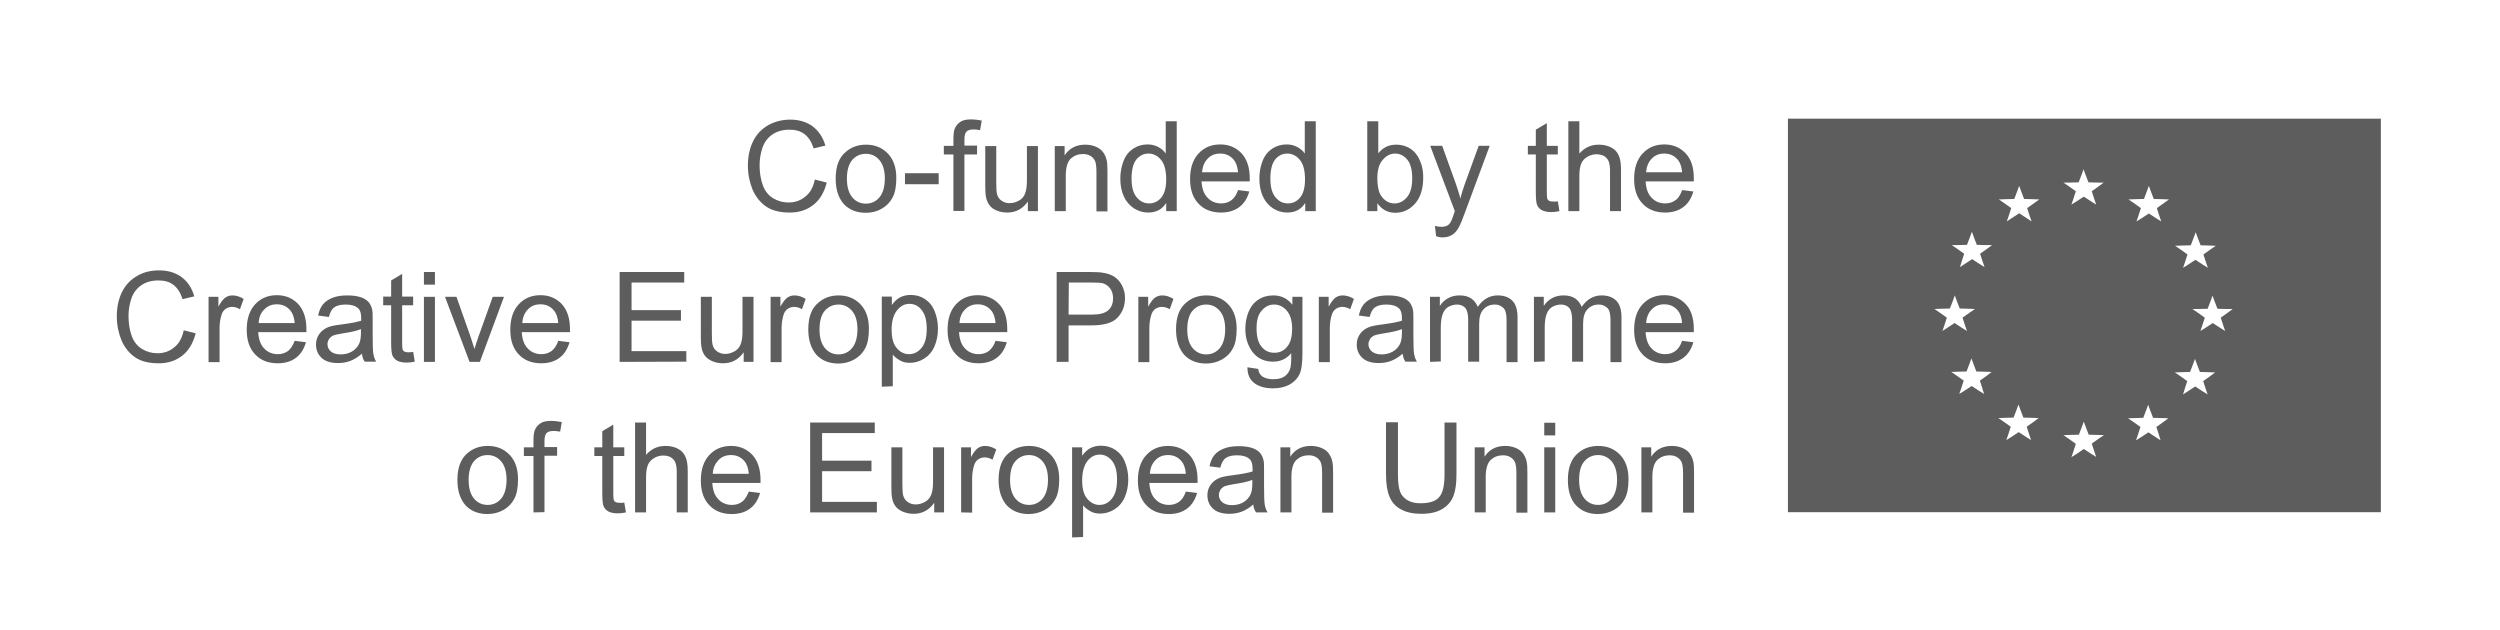 <?xml version="1.0" encoding="utf-8"?>
<!-- Generator: Adobe Illustrator 25.0.1, SVG Export Plug-In . SVG Version: 6.00 Build 0)  -->
<svg version="1.1" id="Layer_1" xmlns="http://www.w3.org/2000/svg" xmlns:xlink="http://www.w3.org/1999/xlink" x="0px" y="0px"
	 viewBox="0 0 1068 269.3" style="enable-background:new 0 0 1068 269.3;" xml:space="preserve">
<style type="text/css">
	.st0{fill:#5D5D5D;}
</style>
<g id="Layer_2_1_">
</g>
<g id="Layer_1_1_">
	<path class="st0" d="M763.8,50.7v168.1h253.3V50.7H763.8z M932,104.9l3.9-0.1l1.3-3.4l0.8-2.2l0.8,2.2l1.3,3.4l3.9,0.1l2.6,0.1
		l-2.2,1.5l-3.1,2.2l1.1,3.4l0.8,2.3l-2.1-1.3l-3.2-2.1l-3.2,2.1l-2.1,1.3l0.8-2.3l1.1-3.4l-3.1-2.2l-2.2-1.5L932,104.9z
		 M829.8,141.4l0.8-2.3l1.1-3.4l-3.1-2.2l-2.2-1.5l2.7-0.1l3.9-0.1l1.3-3.4l0.8-2.2l0.8,2.2l1.3,3.4l3.9,0.1l2.6,0.1l-2.2,1.5
		l-3.1,2.2l1.1,3.4l0.8,2.3l-2.1-1.3L835,138l-3.2,2.1L829.8,141.4z M848.9,160.4l-3.1,2.2l1.1,3.4l0.7,2.3l-2.1-1.3l-3.2-2.1
		l-3.2,2.1l-2.1,1.3l0.8-2.3l1.1-3.4l-3.1-2.2l-2.2-1.5l2.6-0.1l3.9-0.1l1.3-3.4l0.8-2.2l0.8,2.2l1.3,3.4l3.9,0.1l2.6,0.1
		L848.9,160.4z M849,106.2l-3.1,2.2l1.1,3.4l0.8,2.3l-2.1-1.3l-3.2-2.1l-3.2,2.1l-2,1.3l0.7-2.3l1.1-3.4l-3.1-2.2l-2.2-1.5l2.6,0
		l3.9-0.1l1.3-3.4l0.8-2.2l0.8,2.2l1.3,3.4l3.9,0.1l2.6,0L849,106.2z M868.9,180.1l-3.1,2.2l1.1,3.4l0.8,2.3l-2.1-1.3l-3.2-2.1
		l-3.2,2.1l-2.1,1.3l0.8-2.3l1.1-3.4l-3.1-2.2l-2.2-1.5l2.6-0.1l3.9-0.1l1.3-3.4l0.8-2.2l0.8,2.2l1.3,3.4l3.9,0.1l2.6,0.1
		L868.9,180.1z M869.1,86.7l-3.1,2.2l1.1,3.4l0.8,2.3l-2.1-1.4l-3.2-2.1l-3.2,2.1l-2.1,1.4l0.8-2.3l1.1-3.4l-3.1-2.2l-2.2-1.5
		l2.7-0.1l3.9-0.1l1.3-3.4l0.8-2.2l0.8,2.2l1.3,3.4l3.9,0.1l2.6,0.1L869.1,86.7z M896.7,187.3l-3.1,2.2l1.1,3.4l0.8,2.3l-2.1-1.3
		l-3.2-2.1L887,194l-2.1,1.3l0.8-2.3l1.1-3.4l-3.1-2.2l-2.2-1.5l2.7-0.1l3.9-0.1l1.3-3.4l0.8-2.2l0.8,2.2l1.3,3.4l3.9,0.1l2.6,0.1
		L896.7,187.3z M896.7,79.5l-3.1,2.2l1.1,3.4l0.8,2.3l-2.1-1.3l-3.2-2.1l-3.2,2.1l-2.1,1.3l0.8-2.3l1.1-3.4l-3.1-2.2l-2.2-1.5l2.6,0
		l3.9-0.1l1.3-3.4l0.8-2.2l0.8,2.2l1.3,3.4l3.9,0.1l2.6,0L896.7,79.5z M924.3,180.2l-3.1,2.2l1.1,3.4l0.7,2.3l-2-1.3l-3.2-2.1
		l-3.2,2.1l-2.1,1.3l0.8-2.3l1.1-3.4l-3.1-2.2l-2.2-1.5l2.6-0.1l3.9-0.1l1.3-3.4l0.8-2.2l0.8,2.2l1.3,3.4l3.9,0.1l2.6,0.1
		L924.3,180.2z M924.5,86.7l-3.1,2.2l1.1,3.4l0.8,2.3l-2.1-1.3l-3.2-2.1l-3.2,2.1l-2.1,1.3l0.8-2.3l1.1-3.4l-3.1-2.2l-2.2-1.5
		l2.7-0.1l3.9-0.1l1.3-3.4l0.8-2.2l0.8,2.2l1.3,3.4l3.9,0.1l2.6,0.1L924.5,86.7z M944.3,160.6l-3.1,2.2l1.1,3.4l0.8,2.3l-2.1-1.3
		l-3.2-2.1l-3.2,2.1l-2,1.3l0.7-2.3l1.1-3.4l-3.1-2.2l-2.2-1.5l2.6-0.1l3.9-0.1l1.3-3.4l0.8-2.2l0.8,2.2l1.3,3.4l3.9,0.1l2.6,0.1
		L944.3,160.6z M951.8,133.5l-3.1,2.2l1.1,3.4l0.8,2.3l-2.1-1.3l-3.2-2.1l-3.2,2.1l-2.1,1.3l0.8-2.3l1.1-3.4l-3.1-2.2l-2.2-1.5
		l2.6,0l3.9-0.1l1.3-3.4l0.8-2.2l0.8,2.2l1.3,3.4l3.9,0.1l2.6,0L951.8,133.5z"/>
	<g>
		<g>
			<path class="st0" d="M348.1,76.7l5.1,1.3c-1.1,4.2-3,7.4-5.7,9.5c-2.8,2.2-6.1,3.3-10.1,3.3c-4.1,0-7.5-0.8-10-2.5
				s-4.5-4.1-5.9-7.3c-1.3-3.2-2-6.6-2-10.3c0-4,0.8-7.5,2.3-10.5s3.7-5.2,6.5-6.8c2.8-1.5,5.9-2.3,9.3-2.3c3.8,0,7,1,9.6,2.9
				c2.6,2,4.4,4.7,5.4,8.2l-5,1.2c-0.9-2.8-2.2-4.8-3.9-6.1c-1.7-1.3-3.8-1.9-6.4-1.9c-2.9,0-5.4,0.7-7.4,2.1
				c-2,1.4-3.4,3.3-4.2,5.7c-0.8,2.4-1.2,4.8-1.2,7.4c0,3.3,0.5,6.1,1.4,8.6c0.9,2.4,2.4,4.3,4.4,5.5s4.2,1.8,6.5,1.8
				c2.8,0,5.2-0.8,7.2-2.5C346.1,82.4,347.4,80,348.1,76.7z"/>
			<path class="st0" d="M357,76.3c0-5.2,1.4-9,4.3-11.4c2.4-2.1,5.3-3.1,8.7-3.1c3.8,0,6.9,1.3,9.3,3.8c2.4,2.5,3.6,6,3.6,10.4
				c0,3.6-0.5,6.4-1.6,8.4c-1.1,2.1-2.6,3.6-4.7,4.8s-4.3,1.7-6.7,1.7c-3.9,0-7-1.2-9.4-3.7C358.2,84.6,357,81,357,76.3z
				 M361.8,76.3c0,3.6,0.8,6.2,2.3,8c1.5,1.8,3.5,2.7,5.8,2.7c2.3,0,4.3-0.9,5.8-2.7c1.5-1.8,2.3-4.5,2.3-8.1c0-3.4-0.8-6-2.3-7.8
				s-3.5-2.7-5.8-2.7c-2.3,0-4.3,0.9-5.8,2.6C362.6,70.1,361.8,72.7,361.8,76.3z"/>
			<path class="st0" d="M386.6,78.7v-4.7H401v4.7H386.6z"/>
			<path class="st0" d="M407.3,90.2V66h-4.1v-3.7h4.1v-3c0-1.9,0.2-3.3,0.5-4.2c0.5-1.2,1.2-2.2,2.4-3c1.1-0.8,2.7-1.1,4.8-1.1
				c1.3,0,2.8,0.2,4.4,0.5l-0.7,4.1c-1-0.2-1.9-0.3-2.8-0.3c-1.4,0-2.4,0.3-3,0.9c-0.6,0.6-0.9,1.8-0.9,3.4v2.6h5.4V66H412v24.1
				H407.3z"/>
			<path class="st0" d="M439.1,90.2v-4.1c-2.2,3.1-5.1,4.7-8.8,4.7c-1.6,0-3.2-0.3-4.6-0.9c-1.4-0.6-2.5-1.4-3.1-2.4
				c-0.7-1-1.2-2.1-1.4-3.5c-0.2-0.9-0.3-2.4-0.3-4.4V62.4h4.7v15.4c0,2.5,0.1,4.1,0.3,5c0.3,1.2,0.9,2.2,1.9,2.9
				c1,0.7,2.1,1.1,3.5,1.1c1.4,0,2.7-0.4,4-1.1s2.1-1.7,2.6-3c0.5-1.2,0.8-3.1,0.8-5.4V62.4h4.7v27.8H439.1z"/>
			<path class="st0" d="M450.6,90.2V62.4h4.2v4c2-3.1,5-4.6,8.8-4.6c1.7,0,3.2,0.3,4.6,0.9c1.4,0.6,2.4,1.4,3.1,2.4
				c0.7,1,1.2,2.1,1.5,3.5c0.2,0.9,0.3,2.4,0.3,4.6v17.1h-4.7V73.3c0-1.9-0.2-3.4-0.5-4.3c-0.4-1-1-1.7-1.9-2.3
				c-0.9-0.6-2-0.9-3.3-0.9c-2,0-3.7,0.6-5.2,1.9c-1.4,1.3-2.2,3.7-2.2,7.3v15.2H450.6z"/>
			<path class="st0" d="M498.2,90.2v-3.5c-1.8,2.8-4.3,4.1-7.7,4.1c-2.2,0-4.2-0.6-6.1-1.8c-1.8-1.2-3.3-2.9-4.3-5.1
				c-1-2.2-1.5-4.7-1.5-7.6c0-2.8,0.5-5.3,1.4-7.6c0.9-2.3,2.3-4,4.1-5.2c1.8-1.2,3.9-1.8,6.2-1.8c1.7,0,3.2,0.4,4.5,1.1
				c1.3,0.7,2.4,1.6,3.2,2.8V51.8h4.7v38.4H498.2z M483.4,76.3c0,3.6,0.7,6.2,2.2,8c1.5,1.8,3.3,2.6,5.3,2.6c2,0,3.8-0.8,5.2-2.5
				c1.4-1.7,2.1-4.3,2.1-7.7c0-3.8-0.7-6.6-2.2-8.4c-1.5-1.8-3.3-2.7-5.4-2.7c-2.1,0-3.8,0.9-5.2,2.6
				C484.1,69.9,483.4,72.6,483.4,76.3z"/>
			<path class="st0" d="M528.9,81.2l4.8,0.6c-0.8,2.8-2.2,5.1-4.2,6.6c-2.1,1.6-4.7,2.4-7.9,2.4c-4,0-7.3-1.3-9.6-3.8
				c-2.4-2.5-3.6-6-3.6-10.5c0-4.7,1.2-8.3,3.6-10.9c2.4-2.6,5.5-3.9,9.3-3.9c3.7,0,6.7,1.3,9.1,3.8c2.3,2.5,3.5,6.1,3.5,10.7
				c0,0.3,0,0.7,0,1.3h-20.6c0.2,3.1,1,5.4,2.6,7c1.5,1.6,3.5,2.4,5.8,2.4c1.7,0,3.2-0.5,4.4-1.4C527.2,84.7,528.2,83.2,528.9,81.2z
				 M513.5,73.6h15.4c-0.2-2.3-0.8-4.1-1.8-5.3c-1.5-1.8-3.4-2.7-5.8-2.7c-2.2,0-4,0.7-5.4,2.2C514.5,69.2,513.7,71.2,513.5,73.6z"
				/>
			<path class="st0" d="M557.6,90.2v-3.5c-1.8,2.8-4.3,4.1-7.7,4.1c-2.2,0-4.2-0.6-6.1-1.8c-1.8-1.2-3.3-2.9-4.3-5.1
				c-1-2.2-1.5-4.7-1.5-7.6c0-2.8,0.5-5.3,1.4-7.6c0.9-2.3,2.3-4,4.1-5.2c1.8-1.2,3.9-1.8,6.2-1.8c1.7,0,3.2,0.4,4.5,1.1
				c1.3,0.7,2.4,1.6,3.2,2.8V51.8h4.7v38.4H557.6z M542.7,76.3c0,3.6,0.7,6.2,2.2,8c1.5,1.8,3.3,2.6,5.3,2.6c2,0,3.8-0.8,5.2-2.5
				c1.4-1.7,2.1-4.3,2.1-7.7c0-3.8-0.7-6.6-2.2-8.4s-3.3-2.7-5.4-2.7c-2.1,0-3.8,0.9-5.2,2.6C543.4,69.9,542.7,72.6,542.7,76.3z"/>
			<path class="st0" d="M588.4,90.2h-4.3V51.8h4.7v13.7c2-2.5,4.5-3.7,7.6-3.7c1.7,0,3.3,0.3,4.8,1c1.5,0.7,2.8,1.7,3.7,2.9
				c1,1.2,1.7,2.8,2.3,4.5c0.6,1.8,0.8,3.7,0.8,5.7c0,4.8-1.2,8.5-3.5,11.1c-2.3,2.6-5.2,3.9-8.4,3.9c-3.3,0-5.8-1.4-7.7-4.1
				L588.4,90.2L588.4,90.2z M588.4,76.1c0,3.3,0.5,5.7,1.4,7.2c1.5,2.4,3.5,3.6,6,3.6c2,0,3.8-0.9,5.3-2.7c1.5-1.8,2.2-4.5,2.2-8
				c0-3.6-0.7-6.3-2.1-8c-1.4-1.7-3.2-2.6-5.2-2.6c-2,0-3.8,0.9-5.3,2.7C589.1,70.1,588.4,72.7,588.4,76.1z"/>
			<path class="st0" d="M613.5,100.9l-0.5-4.4c1,0.3,1.9,0.4,2.7,0.4c1,0,1.9-0.2,2.5-0.5s1.1-0.8,1.5-1.5c0.3-0.5,0.8-1.6,1.4-3.5
				c0.1-0.3,0.2-0.6,0.4-1.2l-10.5-27.9h5.1l5.8,16.1c0.7,2,1.4,4.2,2,6.4c0.5-2.2,1.2-4.3,1.9-6.3l5.9-16.2h4.7l-10.5,28.3
				c-1.1,3.1-2,5.2-2.6,6.3c-0.8,1.6-1.8,2.7-2.9,3.4s-2.4,1.1-3.9,1.1C615.7,101.5,614.7,101.3,613.5,100.9z"/>
			<path class="st0" d="M665.5,86l0.7,4.2c-1.3,0.3-2.5,0.4-3.5,0.4c-1.7,0-3-0.3-4-0.8s-1.6-1.3-2-2.1c-0.4-0.9-0.6-2.7-0.6-5.6V66
				h-3.4v-3.7h3.4v-6.9l4.7-2.8v9.7h4.7V66h-4.7v16.3c0,1.3,0.1,2.2,0.2,2.6c0.2,0.4,0.4,0.7,0.8,0.9c0.4,0.2,0.9,0.3,1.6,0.3
				C663.9,86.2,664.6,86.1,665.5,86z"/>
			<path class="st0" d="M670,90.2V51.8h4.7v13.8c2.2-2.5,4.9-3.8,8.3-3.8c2,0,3.8,0.4,5.3,1.2c1.5,0.8,2.6,1.9,3.2,3.4
				c0.7,1.4,1,3.5,1,6.2v17.6h-4.7V72.6c0-2.4-0.5-4.1-1.5-5.1c-1-1.1-2.5-1.6-4.3-1.6c-1.4,0-2.7,0.4-3.9,1.1
				c-1.2,0.7-2.1,1.7-2.6,2.9c-0.5,1.2-0.8,3-0.8,5.1v15.2H670z"/>
			<path class="st0" d="M718.6,81.2l4.8,0.6c-0.8,2.8-2.2,5.1-4.2,6.6c-2.1,1.6-4.7,2.4-7.9,2.4c-4,0-7.3-1.3-9.6-3.8
				c-2.4-2.5-3.6-6-3.6-10.5c0-4.7,1.2-8.3,3.6-10.9s5.5-3.9,9.3-3.9c3.7,0,6.7,1.3,9.1,3.8s3.5,6.1,3.5,10.7c0,0.3,0,0.7,0,1.3H703
				c0.2,3.1,1,5.4,2.6,7c1.5,1.6,3.5,2.4,5.8,2.4c1.7,0,3.2-0.5,4.4-1.4C717,84.7,717.9,83.2,718.6,81.2z M703.2,73.6h15.4
				c-0.2-2.3-0.8-4.1-1.8-5.3c-1.5-1.8-3.4-2.7-5.8-2.7c-2.2,0-4,0.7-5.4,2.2C704.2,69.2,703.4,71.2,703.2,73.6z"/>
		</g>
		<g>
			<path class="st0" d="M78.5,141.1l5.1,1.3c-1.1,4.2-3,7.4-5.7,9.5c-2.8,2.2-6.1,3.3-10.1,3.3c-4.1,0-7.5-0.8-10-2.5
				s-4.5-4.1-5.9-7.3c-1.3-3.2-2-6.6-2-10.3c0-4,0.8-7.5,2.3-10.5s3.7-5.2,6.5-6.8s5.9-2.3,9.3-2.3c3.8,0,7,1,9.6,2.9
				s4.4,4.7,5.4,8.2l-5,1.2c-0.9-2.8-2.2-4.8-3.9-6.1c-1.7-1.3-3.8-1.9-6.4-1.9c-2.9,0-5.4,0.7-7.4,2.1c-2,1.4-3.4,3.3-4.2,5.7
				c-0.8,2.4-1.2,4.8-1.2,7.4c0,3.3,0.5,6.1,1.4,8.6c0.9,2.4,2.4,4.3,4.4,5.5c2,1.2,4.2,1.8,6.5,1.8c2.8,0,5.2-0.8,7.2-2.5
				C76.5,146.8,77.8,144.3,78.5,141.1z"/>
			<path class="st0" d="M89.1,154.6v-27.8h4.2v4.2c1.1-2,2.1-3.3,3-3.9c0.9-0.6,1.9-0.9,3-0.9c1.6,0,3.2,0.5,4.8,1.5l-1.6,4.4
				c-1.1-0.7-2.3-1-3.4-1c-1,0-1.9,0.3-2.8,0.9c-0.8,0.6-1.4,1.5-1.7,2.6c-0.5,1.7-0.8,3.5-0.8,5.5v14.6H89.1z"/>
			<path class="st0" d="M125.9,145.6l4.8,0.6c-0.8,2.8-2.2,5.1-4.2,6.6c-2.1,1.6-4.7,2.4-7.9,2.4c-4,0-7.3-1.3-9.6-3.8
				c-2.4-2.5-3.6-6-3.6-10.5c0-4.7,1.2-8.3,3.6-10.9c2.4-2.6,5.5-3.9,9.3-3.9c3.7,0,6.7,1.3,9.1,3.8c2.3,2.5,3.5,6.1,3.5,10.7
				c0,0.3,0,0.7,0,1.3h-20.6c0.2,3.1,1,5.4,2.6,7c1.5,1.6,3.5,2.4,5.8,2.4c1.7,0,3.2-0.5,4.4-1.4C124.2,149,125.1,147.6,125.9,145.6
				z M110.5,138h15.4c-0.2-2.3-0.8-4.1-1.8-5.3c-1.5-1.8-3.4-2.7-5.8-2.7c-2.2,0-4,0.7-5.4,2.2C111.4,133.6,110.6,135.6,110.5,138z"
				/>
			<path class="st0" d="M154.6,151.1c-1.7,1.5-3.4,2.5-5,3.1c-1.6,0.6-3.3,0.9-5.2,0.9c-3,0-5.4-0.7-7-2.2c-1.6-1.5-2.4-3.4-2.4-5.7
				c0-1.4,0.3-2.6,0.9-3.7c0.6-1.1,1.4-2,2.4-2.7c1-0.7,2.1-1.2,3.4-1.5c0.9-0.2,2.3-0.5,4.2-0.7c3.8-0.5,6.6-1,8.4-1.6
				c0-0.6,0-1.1,0-1.2c0-1.9-0.4-3.3-1.3-4.1c-1.2-1.1-3-1.6-5.3-1.6c-2.2,0-3.8,0.4-4.9,1.2s-1.8,2.2-2.3,4.1l-4.6-0.6
				c0.4-2,1.1-3.6,2.1-4.8c1-1.2,2.3-2.1,4.1-2.8c1.8-0.7,3.9-1,6.3-1c2.4,0,4.3,0.3,5.8,0.8s2.6,1.3,3.3,2.1
				c0.7,0.8,1.2,1.9,1.5,3.2c0.2,0.8,0.2,2.3,0.2,4.3v6.3c0,4.4,0.1,7.2,0.3,8.3c0.2,1.2,0.6,2.3,1.2,3.3h-4.9
				C155.1,153.6,154.8,152.4,154.6,151.1z M154.2,140.6c-1.7,0.7-4.3,1.3-7.7,1.8c-1.9,0.3-3.3,0.6-4.1,0.9
				c-0.8,0.4-1.4,0.9-1.8,1.5s-0.7,1.4-0.7,2.2c0,1.3,0.5,2.3,1.4,3.1c0.9,0.8,2.3,1.3,4.2,1.3c1.8,0,3.4-0.4,4.8-1.2
				c1.4-0.8,2.4-1.9,3.1-3.3c0.5-1.1,0.8-2.6,0.8-4.7L154.2,140.6L154.2,140.6z"/>
			<path class="st0" d="M176.5,150.3l0.7,4.2c-1.3,0.3-2.5,0.4-3.5,0.4c-1.7,0-3-0.3-4-0.8c-0.9-0.5-1.6-1.3-2-2.1
				c-0.4-0.9-0.6-2.7-0.6-5.6v-16h-3.4v-3.7h3.4v-6.9l4.7-2.8v9.7h4.7v3.7h-4.7v16.3c0,1.3,0.1,2.2,0.2,2.6c0.2,0.4,0.4,0.7,0.8,0.9
				c0.4,0.2,0.9,0.3,1.6,0.3C174.9,150.5,175.6,150.5,176.5,150.3z"/>
			<path class="st0" d="M181.1,121.6v-5.4h4.7v5.4H181.1z M181.1,154.6v-27.8h4.7v27.8H181.1z"/>
			<path class="st0" d="M200.6,154.6l-10.5-27.8h4.9l5.9,16.7c0.6,1.8,1.2,3.7,1.8,5.6c0.4-1.5,1-3.2,1.7-5.3l6.1-17h4.8L205,154.6
				L200.6,154.6L200.6,154.6z"/>
			<path class="st0" d="M238.5,145.6l4.8,0.6c-0.8,2.8-2.2,5.1-4.2,6.6c-2.1,1.6-4.7,2.4-7.9,2.4c-4,0-7.3-1.3-9.6-3.8
				c-2.4-2.5-3.6-6-3.6-10.5c0-4.7,1.2-8.3,3.6-10.9c2.4-2.6,5.5-3.9,9.3-3.9c3.7,0,6.7,1.3,9.1,3.8c2.3,2.5,3.5,6.1,3.5,10.7
				c0,0.3,0,0.7,0,1.3h-20.6c0.2,3.1,1,5.4,2.6,7c1.5,1.6,3.5,2.4,5.8,2.4c1.7,0,3.2-0.5,4.4-1.4C236.8,149,237.8,147.6,238.5,145.6
				z M223.1,138h15.4c-0.2-2.3-0.8-4.1-1.8-5.3c-1.5-1.8-3.4-2.7-5.8-2.7c-2.2,0-4,0.7-5.4,2.2C224.1,133.6,223.3,135.6,223.1,138z"
				/>
			<path class="st0" d="M264.7,154.6v-38.4h27.6v4.5h-22.5v11.8h21.1v4.5h-21.1V150h23.4v4.5L264.7,154.6L264.7,154.6z"/>
			<path class="st0" d="M317.7,154.6v-4.1c-2.2,3.1-5.1,4.7-8.8,4.7c-1.6,0-3.2-0.3-4.6-0.9s-2.5-1.4-3.2-2.4
				c-0.7-1-1.2-2.1-1.4-3.5c-0.2-0.9-0.3-2.4-0.3-4.4v-17.2h4.7v15.4c0,2.5,0.1,4.1,0.3,5c0.3,1.2,0.9,2.2,1.9,2.9
				c1,0.7,2.1,1.1,3.5,1.1s2.7-0.4,4-1.1c1.2-0.7,2.1-1.7,2.6-3c0.5-1.2,0.8-3.1,0.8-5.4v-14.9h4.7v27.8L317.7,154.6L317.7,154.6z"
				/>
			<path class="st0" d="M329.2,154.6v-27.8h4.2v4.2c1.1-2,2.1-3.3,3-3.9c0.9-0.6,1.9-0.9,3-0.9c1.6,0,3.2,0.5,4.8,1.5l-1.6,4.4
				c-1.1-0.7-2.3-1-3.4-1c-1,0-1.9,0.3-2.8,0.9c-0.8,0.6-1.4,1.5-1.7,2.6c-0.5,1.7-0.8,3.5-0.8,5.5v14.6H329.2z"/>
			<path class="st0" d="M345.3,140.7c0-5.2,1.4-9,4.3-11.4c2.4-2.1,5.3-3.1,8.7-3.1c3.8,0,6.9,1.3,9.3,3.8c2.4,2.5,3.6,6,3.6,10.4
				c0,3.6-0.5,6.4-1.6,8.4c-1.1,2.1-2.6,3.6-4.7,4.8c-2,1.1-4.3,1.7-6.7,1.7c-3.9,0-7-1.2-9.4-3.7
				C346.5,148.9,345.3,145.4,345.3,140.7z M350.1,140.7c0,3.6,0.8,6.2,2.3,8c1.5,1.8,3.5,2.7,5.8,2.7c2.3,0,4.3-0.9,5.8-2.7
				c1.5-1.8,2.3-4.5,2.3-8.1c0-3.4-0.8-6-2.3-7.8c-1.6-1.8-3.5-2.7-5.8-2.7c-2.3,0-4.3,0.9-5.8,2.6
				C350.9,134.4,350.1,137.1,350.1,140.7z"/>
			<path class="st0" d="M376.7,165.2v-38.5h4.3v3.6c1-1.4,2.1-2.5,3.4-3.2c1.3-0.7,2.8-1.1,4.6-1.1c2.4,0,4.4,0.6,6.2,1.8
				s3.2,2.9,4.1,5.2c0.9,2.2,1.4,4.7,1.4,7.3c0,2.8-0.5,5.4-1.5,7.7c-1,2.3-2.5,4-4.4,5.2c-1.9,1.2-4,1.8-6.1,1.8
				c-1.6,0-3-0.3-4.2-1c-1.2-0.7-2.3-1.5-3.1-2.5v13.5L376.7,165.2L376.7,165.2z M380.9,140.8c0,3.6,0.7,6.2,2.2,7.9
				c1.4,1.7,3.2,2.6,5.2,2.6c2.1,0,3.9-0.9,5.4-2.7c1.5-1.8,2.2-4.5,2.2-8.2c0-3.5-0.7-6.2-2.2-8c-1.4-1.8-3.2-2.6-5.2-2.6
				c-2,0-3.8,0.9-5.3,2.8C381.7,134.5,380.9,137.2,380.9,140.8z"/>
			<path class="st0" d="M425.3,145.6l4.8,0.6c-0.8,2.8-2.2,5.1-4.2,6.6c-2.1,1.6-4.7,2.4-7.9,2.4c-4,0-7.3-1.3-9.6-3.8
				c-2.4-2.5-3.6-6-3.6-10.5c0-4.7,1.2-8.3,3.6-10.9c2.4-2.6,5.5-3.9,9.3-3.9c3.7,0,6.7,1.3,9.1,3.8s3.5,6.1,3.5,10.7
				c0,0.3,0,0.7,0,1.3h-20.6c0.2,3.1,1,5.4,2.6,7c1.5,1.6,3.5,2.4,5.8,2.4c1.7,0,3.2-0.5,4.4-1.4C423.6,149,424.6,147.6,425.3,145.6
				z M409.9,138h15.4c-0.2-2.3-0.8-4.1-1.8-5.3c-1.5-1.8-3.4-2.7-5.8-2.7c-2.2,0-4,0.7-5.4,2.2C410.8,133.6,410,135.6,409.9,138z"/>
			<path class="st0" d="M451.4,154.6v-38.4h14.4c2.5,0,4.5,0.1,5.8,0.4c1.9,0.3,3.4,0.9,4.7,1.8c1.3,0.9,2.3,2.1,3.1,3.7
				c0.8,1.6,1.2,3.3,1.2,5.2c0,3.3-1,6-3.1,8.3c-2.1,2.3-5.8,3.4-11.2,3.4h-9.8v15.6L451.4,154.6L451.4,154.6z M456.5,134.4h9.9
				c3.3,0,5.6-0.6,7-1.8c1.4-1.2,2.1-2.9,2.1-5.2c0-1.6-0.4-3-1.2-4.1c-0.8-1.1-1.9-1.9-3.2-2.3c-0.9-0.2-2.4-0.3-4.7-0.3h-9.8
				L456.5,134.4L456.5,134.4z"/>
			<path class="st0" d="M486.3,154.6v-27.8h4.2v4.2c1.1-2,2.1-3.3,3-3.9c0.9-0.6,1.9-0.9,3-0.9c1.6,0,3.2,0.5,4.8,1.5l-1.6,4.4
				c-1.1-0.7-2.3-1-3.4-1c-1,0-1.9,0.3-2.8,0.9c-0.8,0.6-1.4,1.5-1.7,2.6c-0.5,1.7-0.8,3.5-0.8,5.5v14.6H486.3z"/>
			<path class="st0" d="M502.4,140.7c0-5.2,1.4-9,4.3-11.4c2.4-2.1,5.3-3.1,8.7-3.1c3.8,0,6.9,1.3,9.3,3.8c2.4,2.5,3.6,6,3.6,10.4
				c0,3.6-0.5,6.4-1.6,8.4c-1.1,2.1-2.6,3.6-4.7,4.8c-2,1.1-4.3,1.7-6.7,1.7c-3.9,0-7-1.2-9.4-3.7
				C503.6,148.9,502.4,145.4,502.4,140.7z M507.2,140.7c0,3.6,0.8,6.2,2.3,8c1.5,1.8,3.5,2.7,5.8,2.7c2.3,0,4.3-0.9,5.8-2.7
				c1.5-1.8,2.3-4.5,2.3-8.1c0-3.4-0.8-6-2.3-7.8c-1.6-1.8-3.5-2.7-5.8-2.7c-2.3,0-4.3,0.9-5.8,2.6
				C508,134.4,507.2,137.1,507.2,140.7z"/>
			<path class="st0" d="M532.9,156.9l4.6,0.7c0.2,1.4,0.7,2.4,1.6,3.1c1.2,0.9,2.8,1.3,4.8,1.3c2.2,0,3.8-0.4,5-1.3
				c1.2-0.9,2-2.1,2.4-3.7c0.2-1,0.4-3,0.3-6.1c-2,2.4-4.6,3.6-7.7,3.6c-3.8,0-6.7-1.4-8.8-4.1c-2.1-2.8-3.1-6.1-3.1-9.9
				c0-2.7,0.5-5.1,1.4-7.3s2.3-4,4.2-5.2c1.8-1.2,3.9-1.8,6.4-1.8c3.3,0,6,1.3,8.1,4v-3.4h4.3v24c0,4.3-0.4,7.4-1.3,9.2
				c-0.9,1.8-2.3,3.2-4.2,4.3c-1.9,1-4.2,1.6-7,1.6c-3.3,0-6-0.7-8-2.2C533.8,162.1,532.9,159.9,532.9,156.9z M536.8,140.2
				c0,3.6,0.7,6.3,2.2,8c1.4,1.7,3.2,2.5,5.4,2.5c2.2,0,4-0.8,5.4-2.5c1.5-1.7,2.2-4.3,2.2-7.8c0-3.4-0.8-6-2.3-7.7
				c-1.5-1.7-3.3-2.6-5.4-2.6c-2.1,0-3.9,0.9-5.3,2.6C537.5,134.3,536.8,136.8,536.8,140.2z"/>
			<path class="st0" d="M563.4,154.6v-27.8h4.2v4.2c1.1-2,2.1-3.3,3-3.9c0.9-0.6,1.9-0.9,3-0.9c1.6,0,3.2,0.5,4.8,1.5l-1.6,4.4
				c-1.1-0.7-2.3-1-3.4-1c-1,0-1.9,0.3-2.8,0.9c-0.8,0.6-1.4,1.5-1.7,2.6c-0.5,1.7-0.8,3.5-0.8,5.5v14.6H563.4z"/>
			<path class="st0" d="M599.2,151.1c-1.7,1.5-3.4,2.5-5,3.1c-1.6,0.6-3.3,0.9-5.2,0.9c-3,0-5.4-0.7-7-2.2c-1.6-1.5-2.4-3.4-2.4-5.7
				c0-1.4,0.3-2.6,0.9-3.7c0.6-1.1,1.4-2,2.4-2.7c1-0.7,2.1-1.2,3.4-1.5c0.9-0.2,2.3-0.5,4.2-0.7c3.8-0.5,6.6-1,8.4-1.6
				c0-0.6,0-1.1,0-1.2c0-1.9-0.4-3.3-1.3-4.1c-1.2-1.1-3-1.6-5.3-1.6c-2.2,0-3.8,0.4-4.9,1.2c-1.1,0.8-1.8,2.2-2.3,4.1l-4.6-0.6
				c0.4-2,1.1-3.6,2.1-4.8c1-1.2,2.3-2.1,4.1-2.8s3.9-1,6.3-1c2.4,0,4.3,0.3,5.8,0.8s2.6,1.3,3.3,2.1c0.7,0.8,1.2,1.9,1.5,3.2
				c0.2,0.8,0.2,2.3,0.2,4.3v6.3c0,4.4,0.1,7.2,0.3,8.3c0.2,1.2,0.6,2.3,1.2,3.3h-4.9C599.7,153.6,599.4,152.4,599.2,151.1z
				 M598.9,140.6c-1.7,0.7-4.3,1.3-7.7,1.8c-1.9,0.3-3.3,0.6-4.1,0.9c-0.8,0.4-1.4,0.9-1.8,1.5c-0.4,0.7-0.7,1.4-0.7,2.2
				c0,1.3,0.5,2.3,1.4,3.1c0.9,0.8,2.3,1.3,4.2,1.3c1.8,0,3.4-0.4,4.8-1.2c1.4-0.8,2.4-1.9,3.1-3.3c0.5-1.1,0.8-2.6,0.8-4.7V140.6z"
				/>
			<path class="st0" d="M610.9,154.6v-27.8h4.2v3.9c0.9-1.4,2-2.5,3.5-3.3c1.4-0.8,3.1-1.2,4.9-1.2c2,0,3.7,0.4,5,1.3
				c1.3,0.9,2.2,2.1,2.8,3.6c2.2-3.2,5-4.9,8.5-4.9c2.7,0,4.9,0.8,6.3,2.3c1.5,1.5,2.2,3.9,2.2,7.1v19.1h-4.7V137
				c0-1.9-0.2-3.2-0.5-4.1s-0.9-1.5-1.7-2c-0.8-0.5-1.7-0.8-2.8-0.8c-1.9,0-3.6,0.7-4.8,2c-1.3,1.3-1.9,3.4-1.9,6.2v16.2h-4.7v-18.1
				c0-2.1-0.4-3.7-1.1-4.7c-0.8-1-2-1.6-3.7-1.6c-1.3,0-2.5,0.4-3.7,1c-1.1,0.7-1.9,1.7-2.4,3.1c-0.5,1.3-0.8,3.3-0.8,5.8v14.4
				L610.9,154.6L610.9,154.6z"/>
			<path class="st0" d="M655.3,154.6v-27.8h4.2v3.9c0.9-1.4,2-2.5,3.5-3.3c1.4-0.8,3.1-1.2,4.9-1.2c2,0,3.7,0.4,5,1.3
				c1.3,0.9,2.2,2.1,2.8,3.6c2.2-3.2,5-4.9,8.5-4.9c2.7,0,4.9,0.8,6.3,2.3c1.5,1.5,2.2,3.9,2.2,7.1v19.1h-4.7V137
				c0-1.9-0.2-3.2-0.5-4.1s-0.9-1.5-1.7-2c-0.8-0.5-1.7-0.8-2.8-0.8c-1.9,0-3.6,0.7-4.8,2c-1.3,1.3-1.9,3.4-1.9,6.2v16.2h-4.7v-18.1
				c0-2.1-0.4-3.7-1.1-4.7c-0.8-1-2-1.6-3.7-1.6c-1.3,0-2.5,0.4-3.7,1c-1.1,0.7-1.9,1.7-2.4,3.1c-0.5,1.3-0.8,3.3-0.8,5.8v14.4
				L655.3,154.6L655.3,154.6z"/>
			<path class="st0" d="M718.6,145.6l4.8,0.6c-0.8,2.8-2.2,5.1-4.2,6.6c-2.1,1.6-4.7,2.4-7.9,2.4c-4,0-7.3-1.3-9.6-3.8
				c-2.4-2.5-3.6-6-3.6-10.5c0-4.7,1.2-8.3,3.6-10.9c2.4-2.6,5.5-3.9,9.3-3.9c3.7,0,6.7,1.3,9.1,3.8s3.5,6.1,3.5,10.7
				c0,0.3,0,0.7,0,1.3H703c0.2,3.1,1,5.4,2.6,7c1.5,1.6,3.5,2.4,5.8,2.4c1.7,0,3.2-0.5,4.4-1.4C717,149,717.9,147.6,718.6,145.6z
				 M703.2,138h15.4c-0.2-2.3-0.8-4.1-1.8-5.3c-1.5-1.8-3.4-2.7-5.8-2.7c-2.2,0-4,0.7-5.4,2.2C704.2,133.6,703.4,135.6,703.2,138z"
				/>
		</g>
		<g>
			<path class="st0" d="M195.4,205c0-5.1,1.4-9,4.3-11.4c2.4-2.1,5.3-3.1,8.7-3.1c3.8,0,6.9,1.3,9.3,3.8c2.4,2.5,3.6,6,3.6,10.4
				c0,3.6-0.5,6.4-1.6,8.4c-1.1,2.1-2.6,3.6-4.7,4.8c-2,1.1-4.3,1.7-6.7,1.7c-3.9,0-7-1.2-9.4-3.7
				C196.6,213.3,195.4,209.7,195.4,205z M200.2,205c0,3.6,0.8,6.2,2.3,8c1.5,1.8,3.5,2.7,5.8,2.7c2.3,0,4.3-0.9,5.8-2.7
				c1.5-1.8,2.3-4.5,2.3-8.1c0-3.4-0.8-6-2.3-7.8c-1.6-1.8-3.5-2.7-5.8-2.7c-2.3,0-4.3,0.9-5.8,2.6C201,198.8,200.2,201.5,200.2,205
				z"/>
			<path class="st0" d="M227.9,218.9v-24.1h-4.1v-3.7h4.1v-3c0-1.9,0.2-3.3,0.5-4.2c0.5-1.2,1.2-2.2,2.4-3c1.1-0.8,2.7-1.1,4.8-1.1
				c1.3,0,2.8,0.2,4.4,0.5l-0.7,4.1c-1-0.2-1.9-0.3-2.8-0.3c-1.4,0-2.4,0.3-3,0.9c-0.6,0.6-0.9,1.8-0.9,3.4v2.6h5.4v3.7h-5.4v24.1
				L227.9,218.9L227.9,218.9z"/>
			<path class="st0" d="M266.7,214.7l0.7,4.2c-1.3,0.3-2.5,0.4-3.5,0.4c-1.7,0-3-0.3-4-0.8c-0.9-0.5-1.6-1.3-2-2.1
				c-0.4-0.9-0.6-2.7-0.6-5.6v-16h-3.4v-3.7h3.4v-6.9l4.7-2.8v9.7h4.7v3.7H262V211c0,1.3,0.1,2.2,0.2,2.6c0.2,0.4,0.4,0.7,0.8,0.9
				c0.4,0.2,0.9,0.3,1.6,0.3C265.2,214.9,265.8,214.8,266.7,214.7z"/>
			<path class="st0" d="M271.3,218.9v-38.4h4.7v13.8c2.2-2.5,4.9-3.8,8.3-3.8c2,0,3.8,0.4,5.3,1.2c1.5,0.8,2.6,1.9,3.2,3.4
				c0.7,1.4,1,3.5,1,6.2v17.6h-4.7v-17.6c0-2.4-0.5-4.1-1.5-5.1c-1-1.1-2.5-1.6-4.3-1.6c-1.4,0-2.7,0.4-3.9,1.1s-2.1,1.7-2.6,2.9
				c-0.5,1.2-0.8,3-0.8,5.1v15.2L271.3,218.9L271.3,218.9z"/>
			<path class="st0" d="M319.9,210l4.8,0.6c-0.8,2.8-2.2,5.1-4.2,6.6c-2.1,1.6-4.7,2.4-7.9,2.4c-4,0-7.3-1.3-9.6-3.8
				c-2.4-2.5-3.6-6-3.6-10.5c0-4.7,1.2-8.3,3.6-10.9c2.4-2.6,5.5-3.9,9.3-3.9c3.7,0,6.7,1.3,9.1,3.8c2.3,2.5,3.5,6.1,3.5,10.7
				c0,0.3,0,0.7,0,1.3h-20.6c0.2,3.1,1,5.4,2.6,7c1.5,1.6,3.5,2.4,5.8,2.4c1.7,0,3.2-0.5,4.4-1.4C318.2,213.4,319.1,212,319.9,210z
				 M304.5,202.4h15.4c-0.2-2.3-0.8-4.1-1.8-5.3c-1.5-1.8-3.4-2.7-5.8-2.7c-2.2,0-4,0.7-5.4,2.2S304.6,199.9,304.5,202.4z"/>
			<path class="st0" d="M346.1,218.9v-38.4h27.6v4.5h-22.5v11.8h21.1v4.5h-21.1v13.1h23.4v4.5H346.1z"/>
			<path class="st0" d="M399.1,218.9v-4.1c-2.2,3.1-5.1,4.7-8.8,4.7c-1.6,0-3.2-0.3-4.6-0.9s-2.5-1.4-3.2-2.4
				c-0.7-1-1.2-2.1-1.4-3.5c-0.2-0.9-0.3-2.4-0.3-4.4v-17.2h4.7v15.4c0,2.5,0.1,4.1,0.3,5c0.3,1.2,0.9,2.2,1.9,2.9
				c1,0.7,2.1,1.1,3.5,1.1s2.7-0.4,4-1.1c1.2-0.7,2.1-1.7,2.6-3c0.5-1.2,0.8-3.1,0.8-5.4v-14.9h4.7v27.8H399.1z"/>
			<path class="st0" d="M410.6,218.9v-27.8h4.2v4.2c1.1-2,2.1-3.3,3-3.9c0.9-0.6,1.9-0.9,3-0.9c1.6,0,3.2,0.5,4.8,1.5l-1.6,4.4
				c-1.1-0.7-2.3-1-3.4-1c-1,0-1.9,0.3-2.8,0.9c-0.8,0.6-1.4,1.5-1.7,2.6c-0.5,1.7-0.8,3.5-0.8,5.5v14.6L410.6,218.9L410.6,218.9z"
				/>
			<path class="st0" d="M426.6,205c0-5.1,1.4-9,4.3-11.4c2.4-2.1,5.3-3.1,8.7-3.1c3.8,0,6.9,1.3,9.3,3.8c2.4,2.5,3.6,6,3.6,10.4
				c0,3.6-0.5,6.4-1.6,8.4c-1.1,2.1-2.6,3.6-4.7,4.8c-2,1.1-4.3,1.7-6.7,1.7c-3.9,0-7-1.2-9.4-3.7
				C427.8,213.3,426.6,209.7,426.6,205z M431.5,205c0,3.6,0.8,6.2,2.3,8c1.5,1.8,3.5,2.7,5.8,2.7c2.3,0,4.3-0.9,5.8-2.7
				c1.5-1.8,2.3-4.5,2.3-8.1c0-3.4-0.8-6-2.3-7.8c-1.6-1.8-3.5-2.7-5.8-2.7c-2.3,0-4.3,0.9-5.8,2.6
				C432.2,198.8,431.5,201.5,431.5,205z"/>
			<path class="st0" d="M458,229.6v-38.5h4.3v3.6c1-1.4,2.1-2.5,3.4-3.2s2.8-1.1,4.6-1.1c2.4,0,4.4,0.6,6.2,1.8
				c1.8,1.2,3.2,2.9,4.1,5.2s1.4,4.7,1.4,7.3c0,2.8-0.5,5.4-1.5,7.7c-1,2.3-2.5,4-4.4,5.2c-1.9,1.2-4,1.8-6.1,1.8
				c-1.6,0-3-0.3-4.2-1c-1.2-0.7-2.3-1.5-3.1-2.5v13.5L458,229.6L458,229.6z M462.3,205.2c0,3.6,0.7,6.2,2.2,7.9
				c1.4,1.7,3.2,2.6,5.2,2.6c2.1,0,3.9-0.9,5.3-2.7c1.5-1.8,2.2-4.5,2.2-8.2c0-3.5-0.7-6.2-2.2-8s-3.2-2.6-5.2-2.6
				c-2,0-3.8,0.9-5.3,2.8C463.1,198.9,462.3,201.6,462.3,205.2z"/>
			<path class="st0" d="M506.6,210l4.8,0.6c-0.8,2.8-2.2,5.1-4.2,6.6c-2.1,1.6-4.7,2.4-7.9,2.4c-4,0-7.3-1.3-9.6-3.8
				c-2.4-2.5-3.6-6-3.6-10.5c0-4.7,1.2-8.3,3.6-10.9s5.5-3.9,9.3-3.9c3.7,0,6.7,1.3,9.1,3.8c2.3,2.5,3.5,6.1,3.5,10.7
				c0,0.3,0,0.7,0,1.3H491c0.2,3.1,1,5.4,2.6,7c1.5,1.6,3.5,2.4,5.8,2.4c1.7,0,3.2-0.5,4.4-1.4C505,213.4,505.9,212,506.6,210z
				 M491.2,202.4h15.4c-0.2-2.3-0.8-4.1-1.8-5.3c-1.5-1.8-3.4-2.7-5.8-2.7c-2.2,0-4,0.7-5.4,2.2C492.2,198,491.4,199.9,491.2,202.4z
				"/>
			<path class="st0" d="M535.4,215.5c-1.7,1.5-3.4,2.5-5,3.1c-1.6,0.6-3.3,0.9-5.2,0.9c-3,0-5.4-0.7-7-2.2c-1.6-1.5-2.4-3.4-2.4-5.7
				c0-1.4,0.3-2.6,0.9-3.7c0.6-1.1,1.4-2,2.4-2.7c1-0.7,2.1-1.2,3.4-1.5c0.9-0.2,2.3-0.5,4.2-0.7c3.8-0.5,6.6-1,8.4-1.6
				c0-0.6,0-1.1,0-1.2c0-1.9-0.4-3.3-1.3-4.1c-1.2-1.1-3-1.6-5.3-1.6c-2.2,0-3.8,0.4-4.9,1.2c-1.1,0.8-1.8,2.2-2.3,4.1l-4.6-0.6
				c0.4-2,1.1-3.6,2.1-4.8c1-1.2,2.3-2.1,4.1-2.8c1.8-0.7,3.9-1,6.3-1c2.4,0,4.3,0.3,5.8,0.8s2.6,1.3,3.3,2.1
				c0.7,0.8,1.2,1.9,1.5,3.2c0.2,0.8,0.2,2.3,0.2,4.3v6.3c0,4.4,0.1,7.2,0.3,8.3c0.2,1.2,0.6,2.3,1.2,3.3h-4.9
				C535.9,218,535.5,216.8,535.4,215.5z M535,205c-1.7,0.7-4.3,1.3-7.7,1.8c-1.9,0.3-3.3,0.6-4.1,0.9c-0.8,0.4-1.4,0.9-1.8,1.5
				c-0.4,0.7-0.7,1.4-0.7,2.2c0,1.3,0.5,2.3,1.4,3.1c0.9,0.8,2.3,1.3,4.2,1.3c1.8,0,3.4-0.4,4.8-1.2c1.4-0.8,2.4-1.9,3.1-3.3
				c0.5-1.1,0.8-2.6,0.8-4.7V205z"/>
			<path class="st0" d="M547,218.9v-27.8h4.2v4c2-3.1,5-4.6,8.8-4.6c1.7,0,3.2,0.3,4.6,0.9c1.4,0.6,2.4,1.4,3.1,2.4
				c0.7,1,1.2,2.1,1.5,3.5c0.2,0.9,0.3,2.4,0.3,4.6v17.1h-4.7V202c0-1.9-0.2-3.4-0.5-4.3c-0.4-1-1-1.7-1.9-2.3
				c-0.9-0.6-2-0.9-3.3-0.9c-2,0-3.7,0.6-5.2,1.9c-1.4,1.3-2.2,3.7-2.2,7.3v15.2L547,218.9L547,218.9z"/>
			<path class="st0" d="M617.1,180.5h5.1v22.2c0,3.9-0.4,6.9-1.3,9.2c-0.9,2.3-2.4,4.1-4.7,5.5c-2.3,1.4-5.2,2.1-8.9,2.1
				c-3.6,0-6.5-0.6-8.8-1.9c-2.3-1.2-3.9-3-4.9-5.4c-1-2.3-1.5-5.6-1.5-9.6v-22.2h5.1v22.2c0,3.3,0.3,5.8,0.9,7.4
				c0.6,1.6,1.7,2.8,3.2,3.7c1.5,0.9,3.3,1.3,5.5,1.3c3.7,0,6.4-0.8,7.9-2.5c1.6-1.7,2.4-4.9,2.4-9.8L617.1,180.5L617.1,180.5z"/>
			<path class="st0" d="M630,218.9v-27.8h4.2v4c2-3.1,5-4.6,8.8-4.6c1.7,0,3.2,0.3,4.6,0.9c1.4,0.6,2.4,1.4,3.1,2.4
				c0.7,1,1.2,2.1,1.5,3.5c0.2,0.9,0.3,2.4,0.3,4.6v17.1h-4.7V202c0-1.9-0.2-3.4-0.5-4.3c-0.4-1-1-1.7-1.9-2.3
				c-0.9-0.6-2-0.9-3.3-0.9c-2,0-3.7,0.6-5.2,1.9c-1.4,1.3-2.2,3.7-2.2,7.3v15.2L630,218.9L630,218.9z"/>
			<path class="st0" d="M659.7,186v-5.4h4.7v5.4H659.7z M659.7,218.9v-27.8h4.7v27.8H659.7z"/>
			<path class="st0" d="M669.8,205c0-5.1,1.4-9,4.3-11.4c2.4-2.1,5.3-3.1,8.7-3.1c3.8,0,6.9,1.3,9.3,3.8c2.4,2.5,3.6,6,3.6,10.4
				c0,3.6-0.5,6.4-1.6,8.4c-1.1,2.1-2.6,3.6-4.7,4.8c-2,1.1-4.3,1.7-6.7,1.7c-3.9,0-7-1.2-9.4-3.7
				C670.9,213.3,669.8,209.7,669.8,205z M674.6,205c0,3.6,0.8,6.2,2.3,8c1.5,1.8,3.5,2.7,5.8,2.7c2.3,0,4.3-0.9,5.8-2.7
				c1.5-1.8,2.3-4.5,2.3-8.1c0-3.4-0.8-6-2.3-7.8c-1.6-1.8-3.5-2.7-5.8-2.7c-2.3,0-4.3,0.9-5.8,2.6
				C675.3,198.8,674.6,201.5,674.6,205z"/>
			<path class="st0" d="M701.2,218.9v-27.8h4.2v4c2-3.1,5-4.6,8.8-4.6c1.7,0,3.2,0.3,4.6,0.9c1.4,0.6,2.4,1.4,3.1,2.4
				c0.7,1,1.2,2.1,1.5,3.5c0.2,0.9,0.3,2.4,0.3,4.6v17.1h-4.7V202c0-1.9-0.2-3.4-0.5-4.3c-0.4-1-1-1.7-1.9-2.3
				c-0.9-0.6-2-0.9-3.3-0.9c-2,0-3.7,0.6-5.2,1.9c-1.4,1.3-2.2,3.7-2.2,7.3v15.2L701.2,218.9L701.2,218.9z"/>
		</g>
	</g>
</g>
</svg>
